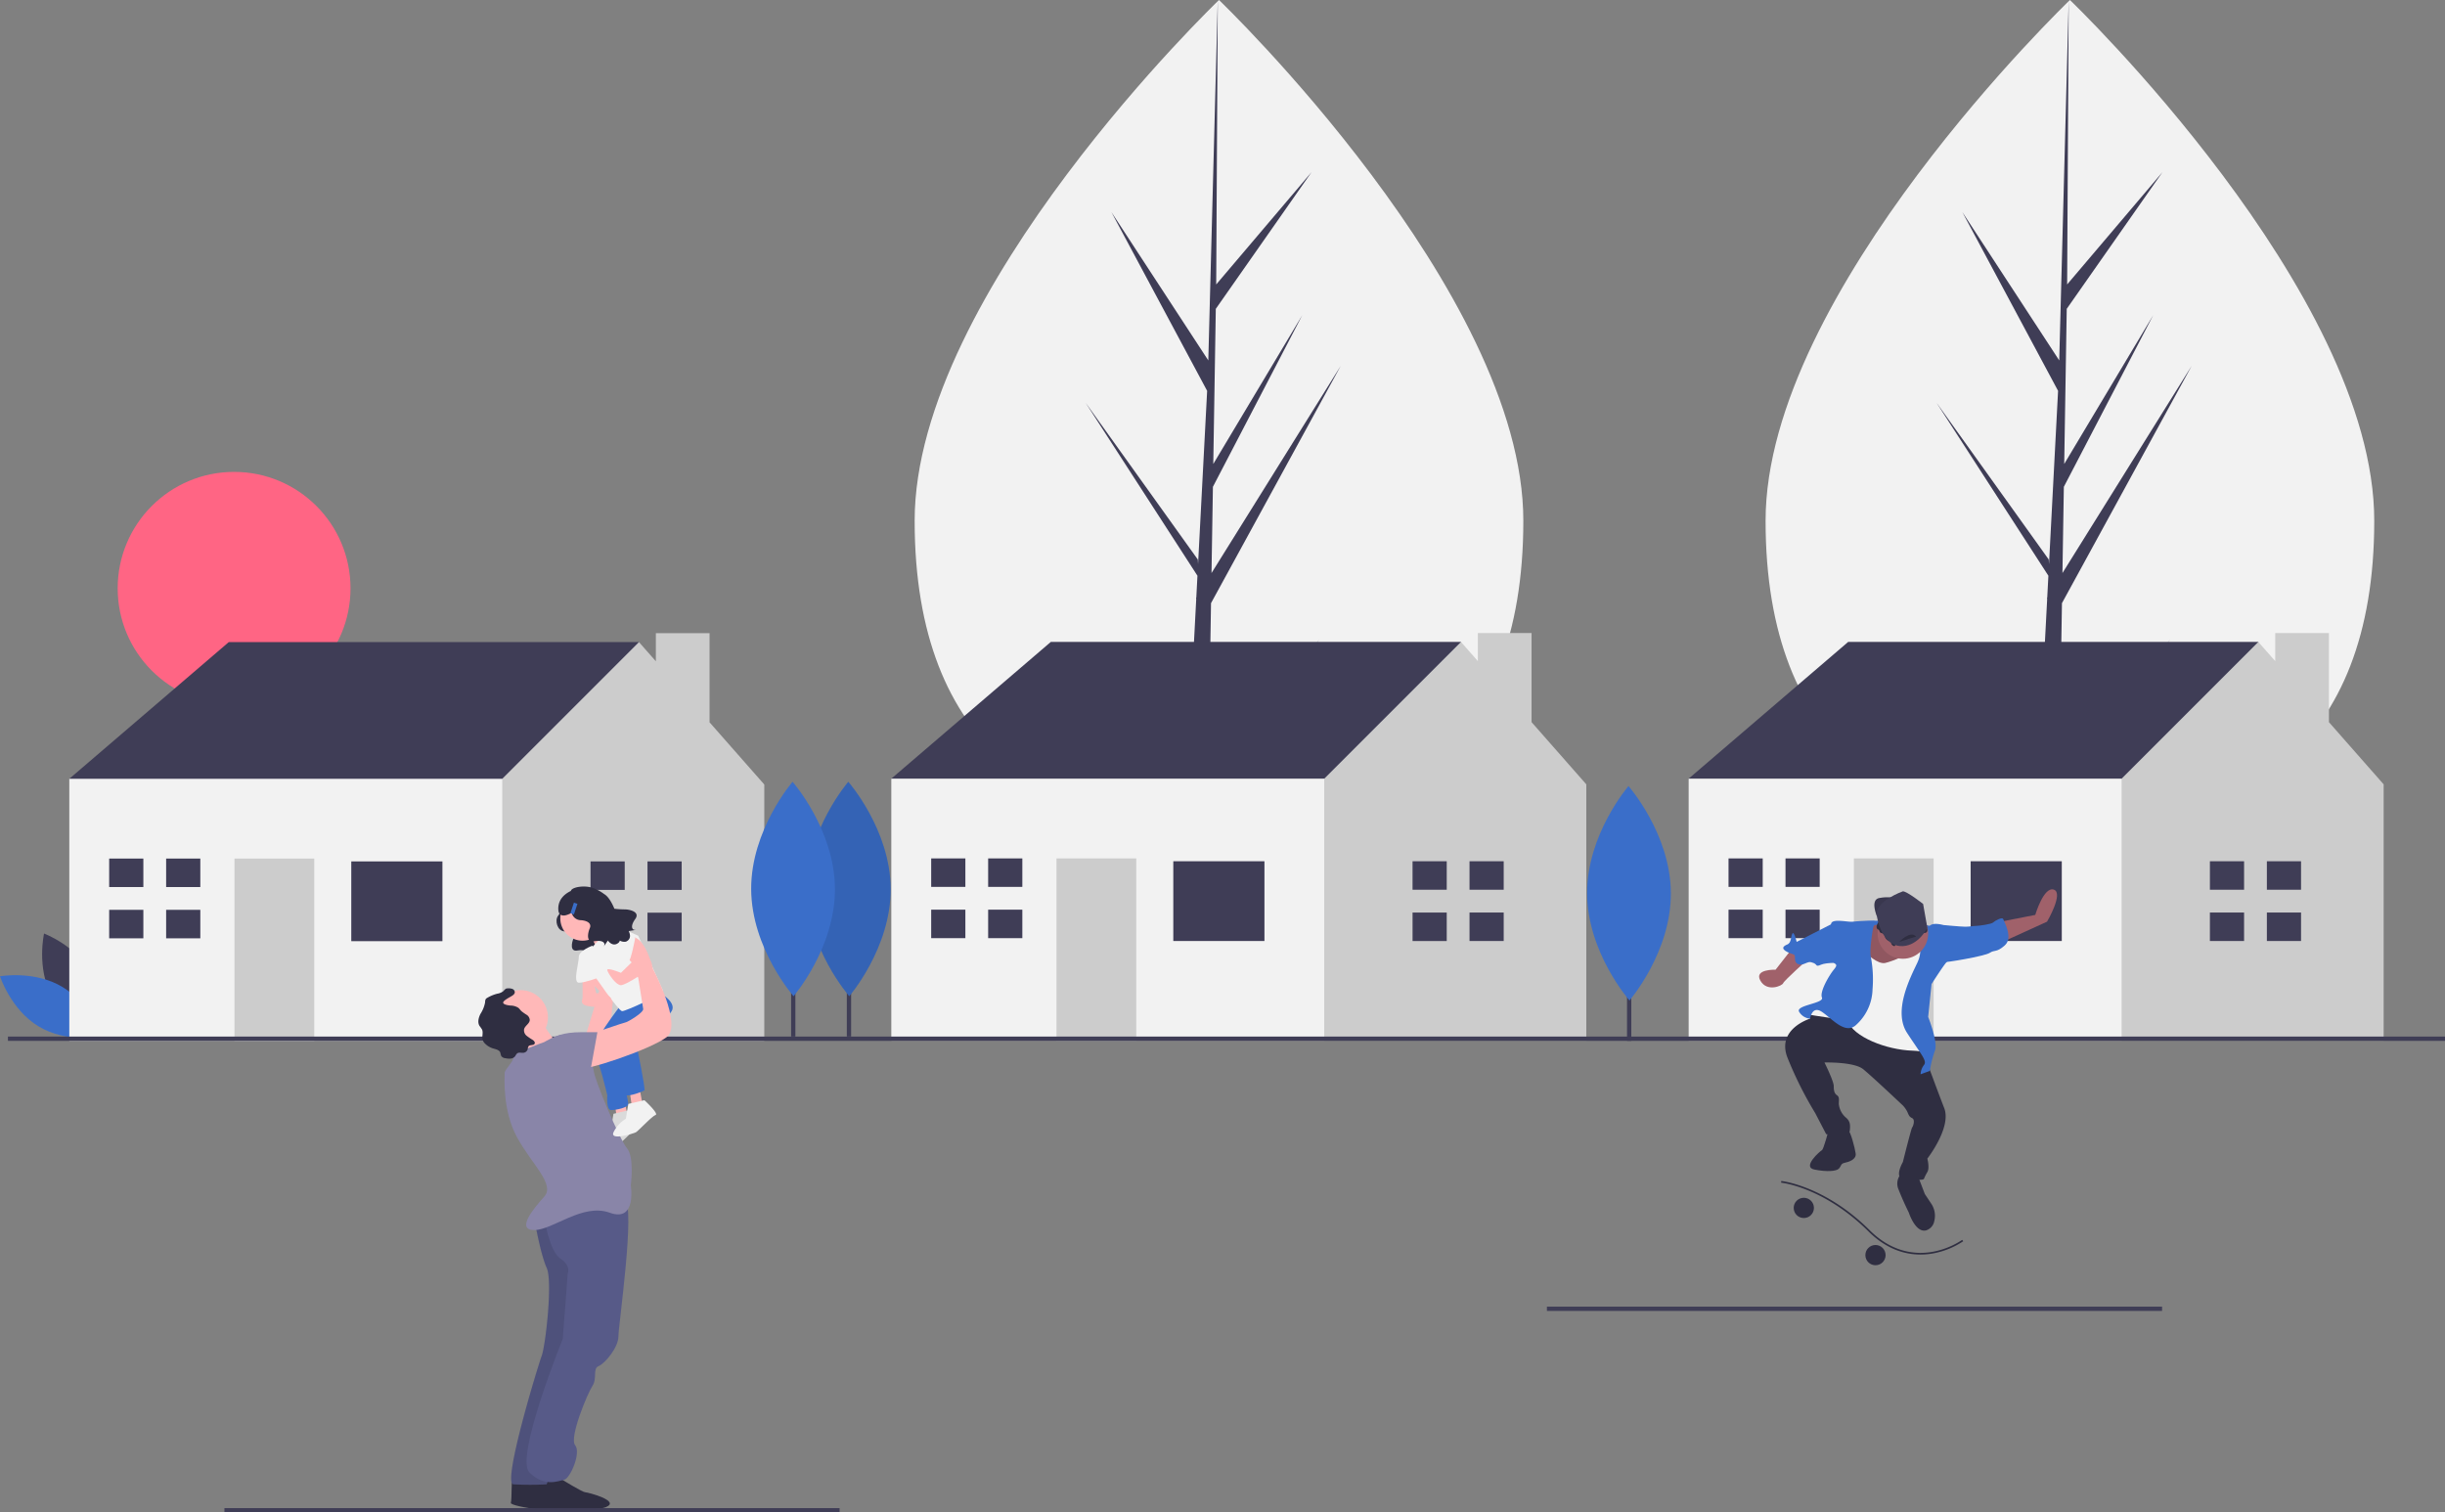 <svg xmlns="http://www.w3.org/2000/svg" width="808.321" height="500" viewBox="0 0 808.321 500">
  <rect x="0" y="0" width="808.321" height="500" fill="#808080" stroke="none"/>
  <g id="undraw_suburbs_8b83" transform="translate(0)">
    <path id="Path_219" data-name="Path 219" d="M52.493,553.508c5.11,9.477,15.956,13.545,15.956,13.545s2.56-11.3-2.55-20.774-15.956-13.545-15.956-13.545S47.382,544.031,52.493,553.508Z" transform="translate(-35.374 -224.107)" fill="#3f3d56"/>
    <path id="Path_220" data-name="Path 220" d="M50.278,556.052c9.226,5.551,12.779,16.576,12.779,16.576s-11.405,2.026-20.631-3.525-12.779-16.576-12.779-16.576S41.052,550.5,50.278,556.052Z" transform="translate(-29.647 -229.77)" fill="#3a6ec9"/>
    <path id="Path_221" data-name="Path 221" d="M657.606,269.373c0,75.775-45.047,102.233-100.615,102.233S456.374,345.148,456.374,269.373,556.99,97.2,556.99,97.2,657.606,193.6,657.606,269.373Z" transform="translate(-153.989 -97.199)" fill="#f2f2f2"/>
    <path id="Path_222" data-name="Path 222" d="M546.915,262.815l1.03-63.417,42.885-78.456L548.107,189.45l.463-28.515,29.556-56.762-29.434,49.216h0l.833-51.285,31.65-45.19L549.658,94.039,550.178,0l-3.271,124.491.269-5.135L515,70.1l31.662,59.113-3,57.277-.089-1.52-37.1-51.832,36.983,57.2-.375,7.163-.067.108.031.588-7.607,145.316H545.6l1.22-75.059,36.893-57.063Z" transform="translate(-147.58)" fill="#3f3d56"/>
    <path id="Path_223" data-name="Path 223" d="M1054.6,269.373c0,75.775-45.047,102.233-100.615,102.233S853.374,345.148,853.374,269.373,953.99,97.2,953.99,97.2,1054.6,193.6,1054.6,269.373Z" transform="translate(-269.669 -97.199)" fill="#f2f2f2"/>
    <path id="Path_224" data-name="Path 224" d="M943.915,262.815l1.03-63.417,42.887-78.456L945.107,189.45l.464-28.515,29.556-56.762-29.434,49.216h0l.833-51.285,31.647-45.19L946.658,94.039,947.178,0l-3.271,124.491.269-5.135L912,70.1l31.662,59.113-3,57.277-.089-1.52-37.1-51.832,36.983,57.2-.375,7.163-.067.108.031.588-7.607,145.316H942.6l1.219-75.059,36.894-57.063Z" transform="translate(-263.259)" fill="#3f3d56"/>
    <circle id="Ellipse_8" data-name="Ellipse 8" cx="38.489" cy="38.489" r="38.489" transform="translate(38.904 156.006)" fill="#ff6584"/>
    <path id="Path_225" data-name="Path 225" d="M37.98,354.177l-5.65-9.417,52.732-45.2h135.6v13.183l-48.966,52.732-56.5,11.3Z" transform="translate(-9.42 -87.288)" fill="#3f3d56"/>
    <path id="Path_226" data-name="Path 226" d="M295.889,324.877V295.411H278.136V304.7l-5.589-6.351-45.2,45.2-7.533,7.533L210.4,388.75l16.949,41.433H313.98V345.434Z" transform="translate(-61.307 -86.078)" fill="#ccc"/>
    <rect id="Rectangle_7" data-name="Rectangle 7" width="143.132" height="86.632" transform="translate(22.909 257.472)" fill="#f2f2f2"/>
    <rect id="Rectangle_8" data-name="Rectangle 8" width="30.133" height="26.366" transform="translate(116.133 284.781)" fill="#3f3d56"/>
    <rect id="Rectangle_9" data-name="Rectangle 9" width="26.366" height="60.266" transform="translate(77.525 283.839)" fill="#ccc"/>
    <path id="Path_227" data-name="Path 227" d="M62.234,409.971v-9.416h-11.3v9.416h11.3Z" transform="translate(-14.841 -116.716)" fill="#3f3d56"/>
    <path id="Path_228" data-name="Path 228" d="M61.292,424.474H50.934v9.417h11.3v-9.417Z" transform="translate(-14.841 -123.685)" fill="#3f3d56"/>
    <rect id="Rectangle_10" data-name="Rectangle 10" width="11.3" height="9.417" transform="translate(54.926 283.839)" fill="#3f3d56"/>
    <rect id="Rectangle_11" data-name="Rectangle 11" width="11.3" height="9.417" transform="translate(54.926 300.789)" fill="#3f3d56"/>
    <path id="Path_229" data-name="Path 229" d="M286.812,411.3v-9.416h-11.3V411.3h11.3Z" transform="translate(-80.28 -117.103)" fill="#3f3d56"/>
    <path id="Path_230" data-name="Path 230" d="M285.871,425.8H275.512v9.417h11.3V425.8Z" transform="translate(-80.28 -124.073)" fill="#3f3d56"/>
    <rect id="Rectangle_12" data-name="Rectangle 12" width="11.3" height="9.417" transform="translate(214.065 284.781)" fill="#3f3d56"/>
    <rect id="Rectangle_13" data-name="Rectangle 13" width="11.3" height="9.417" transform="translate(214.065 301.73)" fill="#3f3d56"/>
    <path id="Path_231" data-name="Path 231" d="M421.489,354.1l-5.65-9.416,52.733-45.2h135.6v13.183L555.2,365.4l-56.5,11.3Z" transform="translate(-121.169 -87.266)" fill="#3f3d56"/>
    <path id="Path_232" data-name="Path 232" d="M679.4,324.8V295.338H661.645v9.291l-5.589-6.351-45.2,45.2-7.533,7.533-9.417,37.666,16.95,41.433h86.632V345.361Z" transform="translate(-173.056 -86.057)" fill="#ccc"/>
    <rect id="Rectangle_14" data-name="Rectangle 14" width="143.132" height="86.632" transform="translate(294.67 257.421)" fill="#f2f2f2"/>
    <rect id="Rectangle_15" data-name="Rectangle 15" width="30.133" height="26.366" transform="translate(387.894 284.729)" fill="#3f3d56"/>
    <rect id="Rectangle_16" data-name="Rectangle 16" width="26.366" height="60.266" transform="translate(349.285 283.787)" fill="#ccc"/>
    <path id="Path_233" data-name="Path 233" d="M445.743,409.9v-9.416h-11.3V409.9h11.3Z" transform="translate(-126.59 -116.695)" fill="#3f3d56"/>
    <path id="Path_234" data-name="Path 234" d="M444.8,424.4H434.443v9.417h11.3V424.4Z" transform="translate(-126.59 -123.664)" fill="#3f3d56"/>
    <rect id="Rectangle_17" data-name="Rectangle 17" width="11.3" height="9.417" transform="translate(326.686 283.787)" fill="#3f3d56"/>
    <rect id="Rectangle_18" data-name="Rectangle 18" width="11.3" height="9.417" transform="translate(326.686 300.737)" fill="#3f3d56"/>
    <path id="Path_235" data-name="Path 235" d="M670.322,411.227v-9.416h-11.3v9.416h11.3Z" transform="translate(-192.029 -117.082)" fill="#3f3d56"/>
    <path id="Path_236" data-name="Path 236" d="M669.38,425.73H659.022v9.417h11.3V425.73Z" transform="translate(-192.029 -124.051)" fill="#3f3d56"/>
    <rect id="Rectangle_19" data-name="Rectangle 19" width="11.3" height="9.417" transform="translate(485.826 284.729)" fill="#3f3d56"/>
    <rect id="Rectangle_20" data-name="Rectangle 20" width="11.3" height="9.417" transform="translate(485.826 301.679)" fill="#3f3d56"/>
    <path id="Path_237" data-name="Path 237" d="M793.489,354.1l-5.65-9.416,52.733-45.2h135.6v13.183L927.2,365.4l-56.5,11.3Z" transform="translate(-229.565 -87.266)" fill="#3f3d56"/>
    <path id="Path_238" data-name="Path 238" d="M1051.4,324.8V295.338h-17.751v9.291l-5.591-6.351-45.2,45.2-7.533,7.533-9.417,37.666,16.95,41.433h86.63V345.361Z" transform="translate(-281.451 -86.057)" fill="#ccc"/>
    <rect id="Rectangle_21" data-name="Rectangle 21" width="143.132" height="86.632" transform="translate(558.274 257.421)" fill="#f2f2f2"/>
    <rect id="Rectangle_22" data-name="Rectangle 22" width="30.133" height="26.366" transform="translate(651.498 284.729)" fill="#3f3d56"/>
    <rect id="Rectangle_23" data-name="Rectangle 23" width="26.366" height="60.266" transform="translate(612.89 283.787)" fill="#ccc"/>
    <path id="Path_239" data-name="Path 239" d="M817.743,409.9v-9.416h-11.3V409.9h11.3Z" transform="translate(-234.986 -116.695)" fill="#3f3d56"/>
    <path id="Path_240" data-name="Path 240" d="M816.8,424.4H806.443v9.417h11.3V424.4Z" transform="translate(-234.986 -123.664)" fill="#3f3d56"/>
    <rect id="Rectangle_24" data-name="Rectangle 24" width="11.3" height="9.417" transform="translate(590.291 283.787)" fill="#3f3d56"/>
    <rect id="Rectangle_25" data-name="Rectangle 25" width="11.3" height="9.417" transform="translate(590.291 300.737)" fill="#3f3d56"/>
    <path id="Path_241" data-name="Path 241" d="M1042.322,411.227v-9.416h-11.3v9.416h11.3Z" transform="translate(-300.424 -117.082)" fill="#3f3d56"/>
    <path id="Path_242" data-name="Path 242" d="M1041.38,425.73h-10.36v9.417h11.3V425.73Z" transform="translate(-300.424 -124.051)" fill="#3f3d56"/>
    <rect id="Rectangle_26" data-name="Rectangle 26" width="11.3" height="9.417" transform="translate(749.431 284.729)" fill="#3f3d56"/>
    <rect id="Rectangle_27" data-name="Rectangle 27" width="11.3" height="9.417" transform="translate(749.431 301.679)" fill="#3f3d56"/>
    <rect id="Rectangle_28" data-name="Rectangle 28" width="1.417" height="55.981" transform="translate(537.897 288.121)" fill="#3f3d56"/>
    <path id="Path_243" data-name="Path 243" d="M797.8,499.316c.09,19.575-13.682,35.507-13.682,35.507s-13.918-15.8-14.009-35.38,13.682-35.507,13.682-35.507S797.71,479.741,797.8,499.316Z" transform="translate(-245.407 -204.061)" fill="#3a6ec9"/>
    <rect id="Rectangle_29" data-name="Rectangle 29" width="1.417" height="55.981" transform="translate(279.961 286.703)" fill="#3f3d56"/>
    <path id="Path_244" data-name="Path 244" d="M433.8,497.316c.09,19.575-13.682,35.507-13.682,35.507s-13.918-15.8-14.009-35.38,13.682-35.507,13.682-35.507S433.71,477.741,433.8,497.316Z" transform="translate(-139.343 -203.478)" fill="#3a6ec9"/>
    <path id="Path_245" data-name="Path 245" d="M433.8,497.316c.09,19.575-13.682,35.507-13.682,35.507s-13.918-15.8-14.009-35.38,13.682-35.507,13.682-35.507S433.71,477.741,433.8,497.316Z" transform="translate(-139.343 -203.478)" opacity="0.1"/>
    <rect id="Rectangle_30" data-name="Rectangle 30" width="1.417" height="55.981" transform="translate(261.537 286.703)" fill="#3f3d56"/>
    <path id="Path_246" data-name="Path 246" d="M407.8,497.316c.09,19.575-13.682,35.507-13.682,35.507s-13.918-15.8-14.009-35.38,13.682-35.507,13.682-35.507S407.71,477.741,407.8,497.316Z" transform="translate(-131.767 -203.478)" fill="#3a6ec9"/>
    <rect id="Rectangle_31" data-name="Rectangle 31" width="805.695" height="1.417" transform="translate(2.626 342.688)" fill="#3f3d56"/>
    <path id="Path_247" data-name="Path 247" d="M290.34,520.57s.726.832-.518,2.441-.239,5.1,2.123,5.191,3.509,1.079,2.939,2.382-1.254,4.4,1.319,3.93,3.387.553,2.931,1.341,1.147-1.566,1.147-1.566,1.434,2.136,3.194.641,2.46-15.051-1.128-15.281S290.34,520.57,290.34,520.57Z" transform="translate(-105.302 -220.286)" fill="#2f2e41"/>
    <path id="Path_248" data-name="Path 248" d="M286.8,514.4l.817,5.724h3.68l-1.227-6.541Z" transform="translate(-83.568 -149.65)" fill="#ffb8b8"/>
    <path id="Path_249" data-name="Path 249" d="M319.111,615.107s4.906,4.5,3.679,4.906-5.723,5.315-6.541,5.724c-.731.366-8.585,2.862-7.359,0a10.752,10.752,0,0,1,4.088-4.5l.818-4.906Z" transform="translate(-110.977 -248.11)" fill="#f2f2f2"/>
    <path id="Path_250" data-name="Path 250" d="M319.111,615.107s4.906,4.5,3.679,4.906-5.723,5.315-6.541,5.724c-.731.366-8.585,2.862-7.359,0a10.752,10.752,0,0,1,4.088-4.5l.818-4.906Z" transform="translate(-110.977 -248.11)" opacity="0.1"/>
    <path id="Path_251" data-name="Path 251" d="M293.72,508.342l.818,5.724h3.679l-1.227-6.541Z" transform="translate(-85.586 -147.885)" fill="#ffb8b8"/>
    <path id="Path_252" data-name="Path 252" d="M301.671,572.646l5.358-17.717s-8.994-8.176-2.862-10.629,7.767,9.812,7.767,9.812l-2.044,21.259h-8.176Z" transform="translate(-108.911 -227.383)" fill="#ffb8b8"/>
    <path id="Path_253" data-name="Path 253" d="M315.574,566.069s-10.566,13.552-8.962,15.566,4.465,14.278,4.465,14.278-.409,4.906,1.226,4.906,5.723-.818,5.723-2.044-3.679-16.762-3.679-16.762l10.629-13.9Z" transform="translate(-110.302 -233.821)" fill="#3a6ec9"/>
    <path id="Path_254" data-name="Path 254" d="M318.189,564.868l10.629-5.723s7.359,3.679,5.315,6.95-11.447,11.856-11.447,11.856,2.862,13.9,2.453,14.309-4.906,2.044-6.132,1.635-7.768-16.353-6.132-17.171,6.95-9.4,6.95-9.4Z" transform="translate(-112.099 -231.803)" fill="#3a6ec9"/>
    <path id="Path_255" data-name="Path 255" d="M276.155,787.451s7.359,4.5,8.176,4.5,11.856,2.862,6.95,4.906-23.712-.818-23.3-2.044,0-8.585.818-8.585S276.155,787.451,276.155,787.451Z" transform="translate(-99.091 -297.971)" fill="#2f2e41"/>
    <path id="Path_256" data-name="Path 256" d="M287.694,786.528s7.359,4.5,8.176,4.5,11.856,2.862,6.95,4.906-23.712-.818-23.3-2.044,0-8.585.818-8.585S287.694,786.528,287.694,786.528Z" transform="translate(-102.454 -297.702)" fill="#2f2e41"/>
    <path id="Path_257" data-name="Path 257" d="M275.9,666.723s1.935,11.093,3.979,15.59-.409,25.756-1.635,29.026-13.082,42.108-9.4,42.517a93.221,93.221,0,0,0,11.038,0l11.856-37.2L289.7,666.778Z" transform="translate(-99.14 -263.15)" fill="#575a88"/>
    <path id="Path_258" data-name="Path 258" d="M275.9,666.723s1.935,11.093,3.979,15.59-.409,25.756-1.635,29.026-13.082,42.108-9.4,42.517a93.221,93.221,0,0,0,11.038,0l11.856-37.2L289.7,666.778Z" transform="translate(-99.14 -263.15)" opacity="0.1"/>
    <path id="Path_259" data-name="Path 259" d="M281.156,662.576s1.635,11.038,5.315,13.491,2.453,4.906,2.453,4.906l-1.635,21.668s-15.944,39.247-11.038,44.152,9.4,2.862,11.447,2.453,5.723-8.994,3.679-11.447,4.088-17.17,5.723-19.623,0-5.724,2.044-6.541,6.541-6.132,6.541-9.812,5.723-42.926,2.044-45.379-27.264,5.063-27.264,5.063Z" transform="translate(-101.23 -260.011)" fill="#575a88"/>
    <circle id="Ellipse_9" data-name="Ellipse 9" cx="8.994" cy="8.994" r="8.994" transform="translate(163.164 327.342)" fill="#ffb8b8"/>
    <circle id="Ellipse_10" data-name="Ellipse 10" cx="7.359" cy="7.359" r="7.359" transform="translate(185.24 296.272)" fill="#ffb8b8"/>
    <path id="Path_260" data-name="Path 260" d="M278.2,571.838s4.906,8.994,7.359,8.994-9.812,9.4-9.812,9.4-4.088-11.856-4.906-12.265S278.2,571.838,278.2,571.838Z" transform="translate(-99.911 -235.502)" fill="#ffb8b8"/>
    <path id="Path_261" data-name="Path 261" d="M278.159,582.367s-10.629,3.679-10.22,4.906-2.862,4.088-2.862,5.315-.818,12.265,4.088,21.259,12.673,15.535,8.994,19.623-9.4,11.038-3.271,11.038,15.944-8.994,24.938-5.723,6.95-8.994,6.95-8.994,1.226-9.4-1.226-12.265-11.038-23.3-11.038-25.756-8.177-11.855-10.22-11.855S278.159,582.367,278.159,582.367Z" transform="translate(-98.233 -237.855)" fill="#8985a8"/>
    <path id="Path_262" data-name="Path 262" d="M301.443,532.03" transform="translate(-108.844 -223.902)" fill="none" stroke="#2f2e41" stroke-miterlimit="10" stroke-width="1"/>
    <path id="Path_263" data-name="Path 263" d="M304.328,530.181s3.329,6.329,3.5,7.457,5.9-7.457,5.9-7.457l-6.541-4.5Z" transform="translate(-109.685 -222.053)" fill="#ffb8b8"/>
    <path id="Path_264" data-name="Path 264" d="M305.685,535.927l6.95-7.359,8.176,3.679s7.626,16.762,8.105,17.988-12.194,6.95-13.42,6.95-9.812-12.673-9.812-12.673S303.641,538.38,305.685,535.927Z" transform="translate(-109.816 -222.894)" fill="#f2f2f2"/>
    <path id="Path_265" data-name="Path 265" d="M271.8,455.6v7.359H276.7l-1.614-7.359Z" transform="translate(-79.197 -132.755)" fill="#ffb8b8"/>
    <path id="Path_266" data-name="Path 266" d="M304.149,560.588a3.049,3.049,0,0,0-2.88,1.936c-.32.864-.211,1.773,1.307,2.152,3.271.818,3.679,0,3.679,0s5.677-.818,4.474-2.453-4.474-1.635-4.474-1.635Z" transform="translate(-108.751 -232.224)" fill="#ffb8b8"/>
    <path id="Path_267" data-name="Path 267" d="M326.034,610.492s4.906,4.5,3.679,4.906-5.723,5.315-6.541,5.724c-.731.366-8.585,2.862-7.359,0a10.752,10.752,0,0,1,4.088-4.5l.818-4.906Z" transform="translate(-112.994 -246.765)" fill="#f2f2f2"/>
    <path id="Path_268" data-name="Path 268" d="M263.632,560.969c.563-.33,1.227-.74,1.243-1.392a1.233,1.233,0,0,0-.808-1.083,3.619,3.619,0,0,0-1.413-.19,1.838,1.838,0,0,0-.546.054c-.466.144-.734.617-1.1.937a4.6,4.6,0,0,1-1.951.781,12.774,12.774,0,0,0-3.27,1.355,1.534,1.534,0,0,0-.518.426,2.088,2.088,0,0,0-.208,1.058,10.593,10.593,0,0,1-1.545,3.838c-.621,1.244-1.029,2.793-.3,3.977a13.518,13.518,0,0,1,.809,1.148c.516,1.076-.128,2.4.245,3.535a3.092,3.092,0,0,0,.783,1.174,6.22,6.22,0,0,0,2.576,1.56c.929.286,2.082.477,2.445,1.378a7.332,7.332,0,0,0,.344,1.2,1.894,1.894,0,0,0,1.343.674,5.741,5.741,0,0,0,1.74.126,2.16,2.16,0,0,0,1.5-.8,4.387,4.387,0,0,1,.608-.9c.592-.495,1.491-.1,2.251-.235a1.647,1.647,0,0,0,1.29-1.211,2.292,2.292,0,0,1,.262-.925c.472-.6,1.714-.178,2.026-.878.2-.455-.221-.936-.631-1.22a17.948,17.948,0,0,1-2.014-1.366,2.345,2.345,0,0,1-.855-2.16c.281-1.185,1.829-1.838,1.88-3.055a2.189,2.189,0,0,0-1.033-1.724,15.9,15.9,0,0,1-1.712-1.2c-.367-.355-.643-.8-1.041-1.119a4.885,4.885,0,0,0-2.624-.74c-.492-.051-2.456-.278-2.379-1.028C261.094,562.337,263.132,561.262,263.632,560.969Z" transform="translate(-94.678 -231.556)" fill="#2f2e41"/>
    <path id="Path_269" data-name="Path 269" d="M303.836,538.376s-4.5,1.635-4.5,3.679-2.044,8.585,0,8.585,6.132-1.569,6.132-1.569Z" transform="translate(-107.967 -225.751)" fill="#f2f2f2"/>
    <path id="Path_270" data-name="Path 270" d="M303.057,566.634s11.856-4.088,12.265-4.088,6.132-3.271,5.723-4.5l-1.635-10.22s-6.541-13.491-2.044-13.491,6.95,10.629,6.95,10.629,9.812,18.4,4.5,22.485S301.422,578.9,300.2,577.673,303.057,566.634,303.057,566.634Z" transform="translate(-108.414 -224.575)" fill="#ffb8b8"/>
    <path id="Path_271" data-name="Path 271" d="M318.287,540.556l2.76,2.659-3.577,3.473s-4.906-2.044-4.5-.818,2.862,4.906,4.5,4.906,10.146-5.315,10.183-6.95-5.277-7.359-6.5-7.768S318.287,540.556,318.287,540.556Z" transform="translate(-112.197 -225.069)" fill="#ffb8b8"/>
    <path id="Path_272" data-name="Path 272" d="M313.16,536.292s6.006,5.3,6.824,5.3,2.3-7.967,2.3-7.967-4.846-3.158-6.642-2.3S313.16,536.292,313.16,536.292Z" transform="translate(-112.258 -223.655)" fill="#f2f2f2"/>
    <path id="Path_273" data-name="Path 273" d="M283.559,584.484s0-5.724,12.265-5.724h5.315l-2.453,13.491-8.176,2.453Z" transform="translate(-103.633 -237.519)" fill="#8985a8"/>
    <path id="Path_274" data-name="Path 274" d="M312.261,518.365a31.745,31.745,0,0,1-3.6-.222c-.937-2.265-2.131-4.166-3.423-4.875a12.948,12.948,0,0,0-3.44-1.887c-2.724-1.157-7.258-.435-7.524.881-5.36,2.561-4.006,7.059-4.006,7.059.833,1.76,2.7.98,4.286.183a3.132,3.132,0,0,0,2.73,2.411c2.618.1,3.887,1.195,3.256,2.639s-1.389,4.876,1.461,4.354,3.752.613,3.247,1.485,1.271-1.735,1.271-1.735,1.589,2.367,3.538.71a1.48,1.48,0,0,0,.406-.7,2.93,2.93,0,0,0,2.033.356c2.335-1.045.885-3.5.885-3.5s3.118-.478,2.113-.4-1.64-1.223.06-3.57S313.836,518.418,312.261,518.365Z" transform="translate(-105.545 -217.717)" fill="#2f2e41"/>
    <rect id="Rectangle_32" data-name="Rectangle 32" width="1.226" height="3.679" transform="matrix(0.949, 0.316, -0.316, 0.949, 189.738, 298.421)" fill="#3a6ec9"/>
    <rect id="Rectangle_33" data-name="Rectangle 33" width="203.372" height="1.417" transform="translate(74.196 498.583)" fill="#3f3d56"/>
    <rect id="Rectangle_34" data-name="Rectangle 34" width="203.372" height="1.417" transform="translate(511.412 431.973)" fill="#3f3d56"/>
    <path id="Path_275" data-name="Path 275" d="M962.834,522.8l11.428-2.23s2.787-9.477,6.132-8.362-2.23,10.592-2.23,10.592l-15.889,7.247Z" transform="translate(-301.401 -218.1)" fill="#a0616a"/>
    <path id="Path_276" data-name="Path 276" d="M860.814,540.566l-5.017,6.411s-7.247-.279-5.017,3.624,7.247,1.672,7.526.836,8.362-8.083,8.362-8.083Z" transform="translate(-268.789 -226.39)" fill="#a0616a"/>
    <path id="Path_277" data-name="Path 277" d="M894.028,529.14l4.181-2.23s17.84-1.394,24.529,3.066-28.153,5.017-28.153,5.017Z" transform="translate(-281.515 -222.35)" fill="#3a6ec9"/>
    <path id="Path_278" data-name="Path 278" d="M904.917,521.925s-2.23-5.3.836-5.854a13.762,13.762,0,0,1,5.3,0l-3.345,2.787Z" transform="translate(-284.46 -219.177)" fill="#3f3d56"/>
    <path id="Path_279" data-name="Path 279" d="M904.917,521.925s-2.23-5.3.836-5.854a13.762,13.762,0,0,1,5.3,0l-3.345,2.787Z" transform="translate(-284.46 -219.177)" opacity="0.1"/>
    <path id="Path_280" data-name="Path 280" d="M877.46,569.446l-8.083-.557,1.394,2.509s-11.15,3.345-7.526,12.822a122.493,122.493,0,0,0,9.2,18.4l3.624,6.969s7.526,1.115,7.8-1.115,0-3.345-1.394-4.46a6.827,6.827,0,0,1-2.23-4.46c0-1.115.279-2.23-.557-2.788s-1.115-1.394-1.115-3.066-3.066-7.8-3.066-7.8,9.756-.279,12.822,2.23,13.1,11.986,13.1,11.986a8.443,8.443,0,0,1,1.394,1.951c.557,1.115.557,1.672,1.672,2.23s.279,2.787,0,3.066-3.066,11.428-3.066,11.428-3.066,5.3.279,5.575,6.411.557,6.69,0a15.159,15.159,0,0,1,1.115-2.23c.836-1.394,0-4.46,0-4.46s8.083-10.313,5.575-16.725-7.8-20.906-7.8-20.906l-8.083-3.345-14.773-5.3Z" transform="translate(-272.334 -234.642)" fill="#2f2e41"/>
    <path id="Path_281" data-name="Path 281" d="M880.272,624.25s-1.672,6.411-2.23,6.69-6.69,5.575-2.509,6.411,7.247.557,8.084-.279.557-1.672,1.951-1.951,3.9-1.115,3.624-3.066-1.672-7.247-2.509-7.8S880.272,624.25,880.272,624.25Z" transform="translate(-275.703 -250.702)" fill="#2f2e41"/>
    <path id="Path_282" data-name="Path 282" d="M916.407,644.414a4.766,4.766,0,0,0-1.115,5.575c1.394,3.624,3.345,7.526,3.345,7.526s2.23,6.969,5.854,5.854a3.952,3.952,0,0,0,2.563-2.995,7.162,7.162,0,0,0-1.012-5.828l-2.108-3.163-2.23-5.854Z" transform="translate(-287.588 -256.649)" fill="#2f2e41"/>
    <path id="Path_283" data-name="Path 283" d="M904.985,528.747s-3.345-.279-3.9.557-3.066,11.986,0,13.1,12.265,3.066,13.658,1.672,1.951-13.658,1.951-13.658Z" transform="translate(-283.135 -222.933)" fill="#a0616a"/>
    <path id="Path_284" data-name="Path 284" d="M904.985,528.747s-3.345-.279-3.9.557-3.066,11.986,0,13.1,12.265,3.066,13.658,1.672,1.951-13.658,1.951-13.658Z" transform="translate(-283.135 -222.933)" opacity="0.1"/>
    <path id="Path_285" data-name="Path 285" d="M892.29,540.829s3.9,3.9,6.411,3.345,8.362-3.066,8.92-4.181,7.526-1.394,7.526-1.394L907.62,559.5l5.3,17.561s3.066-3.624-5.3-3.9-19.512-4.46-21.463-10.035c0,0-12.265-1.672-12.822-1.951s1.394-1.951,1.394-1.951l8.083-2.23,5.854-7.526Z" transform="translate(-275.456 -225.816)" fill="#f2f2f2"/>
    <path id="Path_286" data-name="Path 286" d="M893.522,528.745s1.394-1.951,0-1.951a53.711,53.711,0,0,0-6.69.279c-1.394.279-6.69-1.115-7.247.557s-.557,11.986.557,12.822,1.672.836.279,2.509-4.739,7.247-3.9,9.2-8.92,2.509-7.526,4.739a4.578,4.578,0,0,0,3.624,2.23s.557-4.46,3.9-2.23,7.8,7.8,11.428,4.181a16.344,16.344,0,0,0,5.3-11.707,39.456,39.456,0,0,0-.557-10.592C892.128,535.992,893.522,528.745,893.522,528.745Z" transform="translate(-274.18 -222.373)" fill="#3a6ec9"/>
    <path id="Path_287" data-name="Path 287" d="M922,534.466s2.23,1.951,0,6.69-8.083,15.888-3.345,23.136,6.69,9.2,5.575,10.592a5.415,5.415,0,0,0-1.115,3.066l3.066-1.115a35.077,35.077,0,0,1,1.672-6.69c1.115-2.787-2.23-11.15-2.23-11.15l1.115-10.871s4.46-6.969,5.017-7.247-1.115-12.265-1.115-12.265-2.787-.836-4.181,0S922,534.466,922,534.466Z" transform="translate(-288.167 -222.798)" fill="#3a6ec9"/>
    <path id="Path_288" data-name="Path 288" d="M879.143,528.372h-1.672l-11.428,5.854s-.836-3.624-1.394-2.787-.279,3.066-1.672,3.624-2.23,1.394,0,2.509,2.509.279,2.509,2.23,1.672,2.23,3.066,1.672,1.672-.836,3.066-.279.557,1.394,2.509.557,6.969-.557,6.969-.557Z" transform="translate(-272.066 -222.836)" fill="#3a6ec9"/>
    <path id="Path_289" data-name="Path 289" d="M933.561,528.413l1.951-.558s5.854.558,7.247.558,2.787-.279,3.624-.279,5.017-.557,5.575-1.115,3.066-1.951,3.345-1.115,3.345,6.132.557,8.641-3.345,1.394-5.017,2.509-15.052,3.345-15.331,3.066S933.561,528.413,933.561,528.413Z" transform="translate(-293.034 -222.041)" fill="#3a6ec9"/>
    <circle id="Ellipse_11" data-name="Ellipse 11" cx="8.362" cy="8.362" r="8.362" transform="translate(620.736 300.239)" fill="#a0616a"/>
    <path id="Path_290" data-name="Path 290" d="M907.7,530.6a1.583,1.583,0,0,1,.173.585,2.189,2.189,0,0,0,2.1,1.688,1.308,1.308,0,0,0,1.134,1.584,7.209,7.209,0,0,0,1.242-2.432,2.232,2.232,0,0,1,.42-.954,1.915,1.915,0,0,1,1.19-.447,62.589,62.589,0,0,1,6.707-.5,1.667,1.667,0,0,0,.882-.18c.63-.406.42-1.385.022-2.021a6.324,6.324,0,0,0-3.373-2.632,15.958,15.958,0,0,0-3.106-.515,38.277,38.277,0,0,0-4.2-.436,6.872,6.872,0,0,0-4.015,1.074c-.838.591-2.214,2.246-1.541,3.291.108.167.448.25.593.42.2.232.2.583.422.793C906.724,530.266,907.4,530.155,907.7,530.6Z" transform="translate(-284.757 -221.658)" fill="#2f2e41"/>
    <path id="Path_291" data-name="Path 291" d="M913.858,513.031s-9.477,3.345-8.641,8.083,3.345,10.313,8.641,10.035,8.083-6.044,8.083-6.044l-1.394-7.894S915.252,513.031,913.858,513.031Z" transform="translate(-284.76 -218.366)" fill="#3f3d56"/>
    <path id="Path_292" data-name="Path 292" d="M915.745,535.637s3.726-4.042,5.6-1.7C921.347,533.938,921.262,533.822,915.745,535.637Z" transform="translate(-287.843 -224.245)" fill="#2f2e41"/>
    <path id="Path_293" data-name="Path 293" d="M906.715,672.5c-5,0-11.179-1.655-17.2-7.638-14.748-14.648-28.76-16.117-28.9-16.13l.052-.555c.142.013,14.352,1.5,29.241,16.289,7.65,7.6,15.547,8.064,20.824,7.115a26.024,26.024,0,0,0,9.756-3.932l.329.45a26.605,26.605,0,0,1-9.964,4.027,23.27,23.27,0,0,1-4.134.374Z" transform="translate(-271.778 -257.744)" fill="#2f2e41"/>
    <circle id="Ellipse_12" data-name="Ellipse 12" cx="3.345" cy="3.345" r="3.345" transform="translate(593.001 395.987)" fill="#2f2e41"/>
    <circle id="Ellipse_13" data-name="Ellipse 13" cx="3.345" cy="3.345" r="3.345" transform="translate(616.694 411.597)" fill="#2f2e41"/>
  </g>
</svg>
